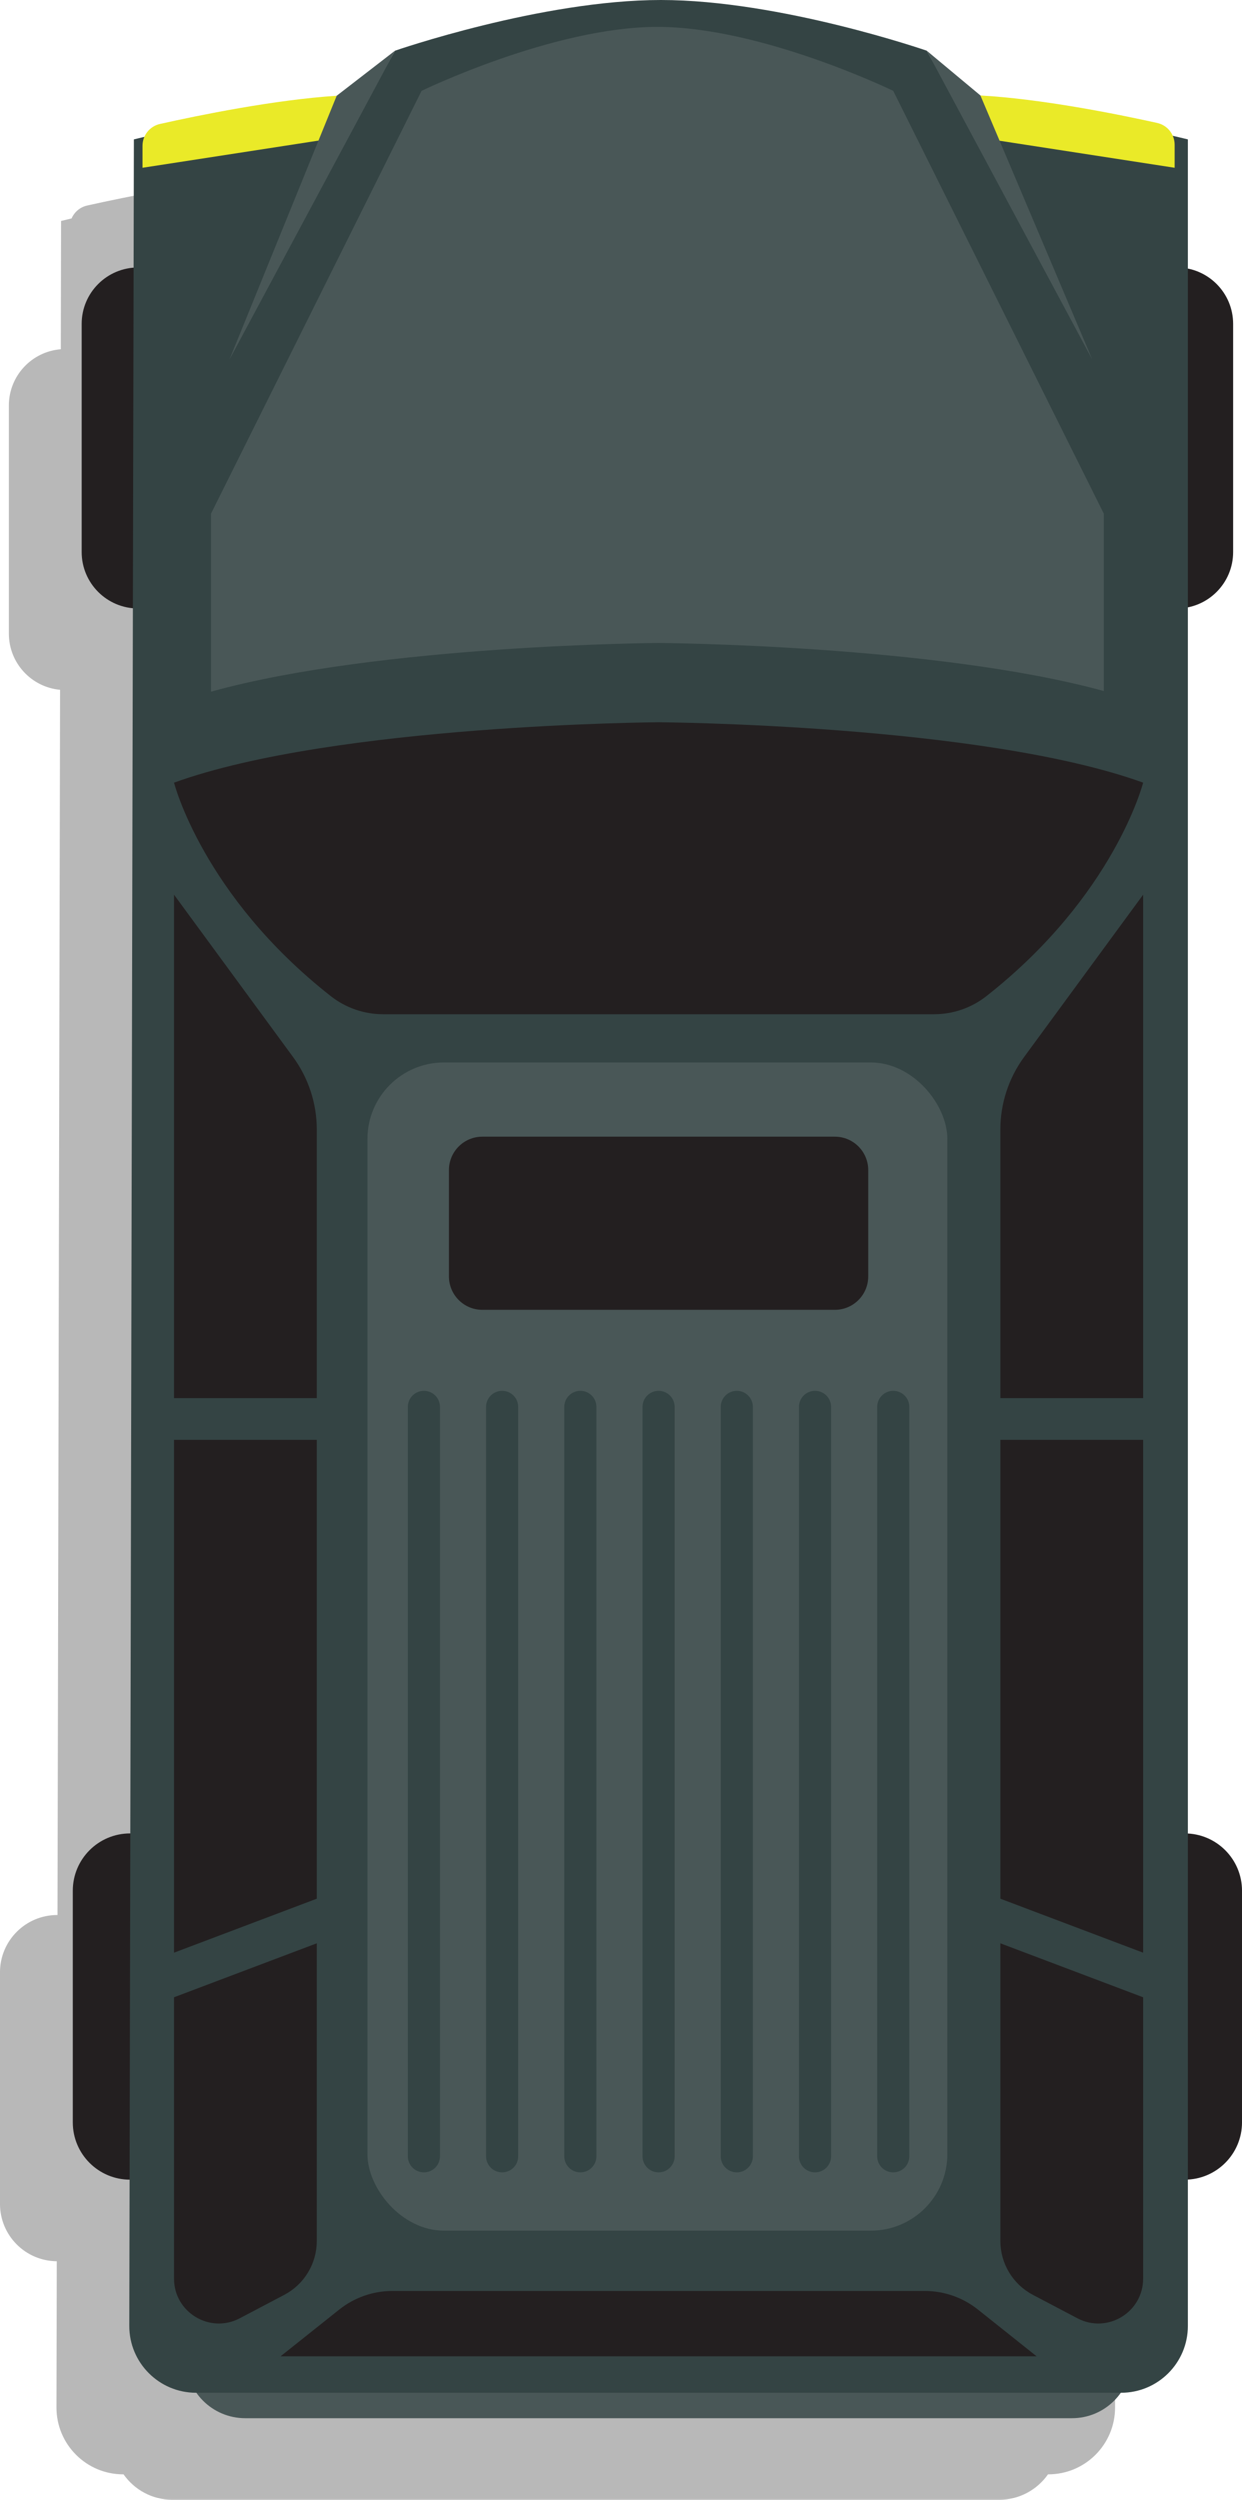<?xml version="1.0" encoding="UTF-8"?><svg id="Ebene_2" xmlns="http://www.w3.org/2000/svg" viewBox="0 0 1082.73 2179.13"><defs><style>.cls-1{opacity:.28;}.cls-2{fill:#344444;}.cls-3{fill:#495757;}.cls-4{fill:#eaea28;}.cls-5{fill:#231f20;}</style></defs><g id="Layer_1"><g><path class="cls-1" d="M972.08,1669.43V600.56c22.5-4.52,39.45-24.39,39.45-48.22v-198.88c0-23.83-16.95-43.7-39.45-48.22v-112.63s-4.2-1.05-11.53-2.75c-.53-.12-1.08-.25-1.63-.38-2.43-5.56-7.4-9.84-13.62-11.22-35.85-7.93-101.06-20.97-154.06-23.93l-46.81-39.04h0c-.06-.02-127.64-44.18-231.76-44.18s-231.76,44.19-231.76,44.19l-.09,.15,.08-.15-50.83,39.28h0c-54.33,3.52-120.12,16.99-154.08,24.59-6.22,1.39-11.18,5.68-13.59,11.25-.56,.13-1.1,.26-1.62,.38-4.84,1.14-7.54,1.82-7.54,1.82,0,0-.09,41.27-.24,111.83-25.33,2-45.27,23.18-45.27,49.02v198.88c0,25.63,19.61,46.67,44.64,48.97-.66,310.73-1.56,739.32-2.25,1068.04h-.18c-27.59,0-49.95,22.36-49.95,49.95v201.94c0,27.44,22.12,49.7,49.5,49.94-.11,52.49-.2,95.83-.26,127.44-.06,32.2,26.02,58.33,58.22,58.33h.25c9.41,13.41,24.98,22.18,42.6,22.18H871c17.63,0,33.19-8.77,42.6-22.18h.25c32.15,0,58.22-26.06,58.22-58.22v-127.62c26.3-1.43,47.19-23.21,47.19-49.87v-201.94c0-26.66-20.89-48.44-47.19-49.87Z"/><path class="cls-3" d="M806.48,324.98l-23.44-41.6s-114.05-39.49-207.12-39.49-207.12,39.49-207.12,39.49l-23.44,41.6c-69.8,0-180.02,27.5-180.02,27.5,0,0-2.99,1411.43-3.57,1703.41-.06,28.78,23.25,52.13,52.03,52.13H934.47c28.74,0,52.03-23.29,52.03-52.03V352.48s-110.22-27.5-180.02-27.5Z"/><g><path class="cls-5" d="M1025.81,233.16h-47.32v297.26h47.32c27.17,0,49.19-22.02,49.19-49.19v-198.88c0-27.17-22.02-49.19-49.19-49.19Z"/><path class="cls-5" d="M120.39,233.16h47.32v297.26h-47.32c-27.17,0-49.19-22.02-49.19-49.19v-198.88c0-27.17,22.02-49.19,49.19-49.19Z"/></g><g><path class="cls-5" d="M1032.79,1598.24h-48.05v301.84h48.05c27.59,0,49.95-22.36,49.95-49.95v-201.94c0-27.59-22.36-49.95-49.95-49.95Z"/><path class="cls-5" d="M113.41,1598.24h48.05v301.84h-48.05c-27.59,0-49.95-22.36-49.95-49.95v-201.94c0-27.59,22.36-49.95,49.95-49.95Z"/></g><path class="cls-2" d="M1035.54,121.5V2027.62c0,32.15-26.06,58.22-58.22,58.22H170.93c-32.2,0-58.28-26.14-58.22-58.33,.64-326.71,4-1906,4-1906,0,0,2.69-.67,7.54-1.82,24.65-5.83,105-23.93,169.29-28.09,8.54-.56,16.8-.86,24.6-.86l26.23-46.55S471.98,0,576.12,0s231.76,44.19,231.76,44.19l26.22,46.55c6.57,0,13.47,.22,20.58,.62,61.82,3.46,140.24,20.62,169.32,27.4,7.33,1.7,11.53,2.75,11.53,2.75Z"/><path class="cls-5" d="M574.13,629.6s-281.88,1.76-422.41,52.66c0,0,24.88,98.34,136.65,186.1,12.98,10.19,29,15.77,45.5,15.77h480.52c16.51,0,32.52-5.57,45.5-15.77,111.77-87.75,136.65-186.1,136.65-186.1-140.54-50.9-422.41-52.66-422.41-52.66Z"/><g><path class="cls-5" d="M151.71,779.93V1986.35c0,29.39,31.24,48.26,57.25,34.58l38.82-20.42c17.46-9.18,28.39-27.29,28.39-47.02V984.64c0-22.73-7.25-44.87-20.69-63.2l-103.77-141.51Z"/><path class="cls-5" d="M892.77,921.44c-13.44,18.33-20.69,40.47-20.69,63.2v968.85c0,19.73,10.93,37.83,28.39,47.02l38.82,20.42c26.01,13.68,57.25-5.18,57.25-34.58V779.93l-103.77,141.51Z"/></g><rect class="cls-2" x="130.61" y="1218.79" width="884.99" height="36.37"/><g><rect class="cls-2" x="132.24" y="1673.22" width="198.82" height="36.37" transform="translate(-583.22 191.24) rotate(-20.71)"/><rect class="cls-2" x="817.19" y="1673.22" width="198.82" height="36.37" transform="translate(1175.78 3597.66) rotate(-159.29)"/></g><path class="cls-5" d="M852.53,2013.31c-13.18-10.5-29.54-16.22-46.4-16.22H342.13c-16.86,0-33.22,5.72-46.4,16.22l-51.16,40.76H903.69l-51.16-40.76Z"/><rect class="cls-3" x="320.33" y="926.18" width="505.53" height="1018.34" rx="66.68" ry="66.68"/><path class="cls-5" d="M420.47,990.87h307.32c16.06,0,29.1,13.04,29.1,29.1v92.74c0,16.06-13.04,29.1-29.1,29.1H420.47c-16.06,0-29.1-13.04-29.1-29.1v-92.74c0-16.06,13.04-29.1,29.1-29.1Z"/><path class="cls-3" d="M962.25,602.39v-154.64L778.69,79.21s-114.66-55.77-205.59-55.77-205.59,55.77-205.59,55.77L183.95,447.76v155.2c147.25-40.94,390.18-42.46,390.18-42.46,0,0,240.68,1.5,388.12,41.89Z"/><g><path class="cls-4" d="M124.24,127.05v19.2l164.87-25.46,4.42-37.32c-54.33,3.52-120.12,16.99-154.08,24.59-8.89,1.99-15.21,9.88-15.21,18.99Z"/><path class="cls-4" d="M1008.75,107.16c-35.85-7.93-101.06-20.97-154.06-23.93l4.45,37.56,164.87,25.46v-20.08c0-9.13-6.34-17.03-15.26-19Z"/></g><polygon class="cls-3" points="344.36 44.18 200.01 313.49 293.53 83.46 344.36 44.18"/><polygon class="cls-3" points="807.88 44.18 952.23 313.49 854.69 83.22 807.88 44.18"/><g><path class="cls-2" d="M369.55,1212.42c-7.73,0-14,6.27-14,14v653.29c0,7.73,6.27,14,14,14s14-6.27,14-14v-653.29c0-7.73-6.27-14-14-14Z"/><path class="cls-2" d="M437.74,1212.42c-7.73,0-14,6.27-14,14v653.29c0,7.73,6.27,14,14,14s14-6.27,14-14v-653.29c0-7.73-6.27-14-14-14Z"/><path class="cls-2" d="M505.93,1212.42c-7.73,0-14,6.27-14,14v653.29c0,7.73,6.27,14,14,14s14-6.27,14-14v-653.29c0-7.73-6.27-14-14-14Z"/><path class="cls-2" d="M574.13,1212.42c-7.73,0-14,6.27-14,14v653.29c0,7.73,6.27,14,14,14s14-6.27,14-14v-653.29c0-7.73-6.27-14-14-14Z"/><path class="cls-2" d="M642.32,1212.42c-7.73,0-14,6.27-14,14v653.29c0,7.73,6.27,14,14,14s14-6.27,14-14v-653.29c0-7.73-6.27-14-14-14Z"/><path class="cls-2" d="M710.51,1212.42c-7.73,0-14,6.27-14,14v653.29c0,7.73,6.27,14,14,14s14-6.27,14-14v-653.29c0-7.73-6.27-14-14-14Z"/><path class="cls-2" d="M778.7,1212.42c-7.73,0-14,6.27-14,14v653.29c0,7.73,6.27,14,14,14s14-6.27,14-14v-653.29c0-7.73-6.27-14-14-14Z"/></g></g></g></svg>